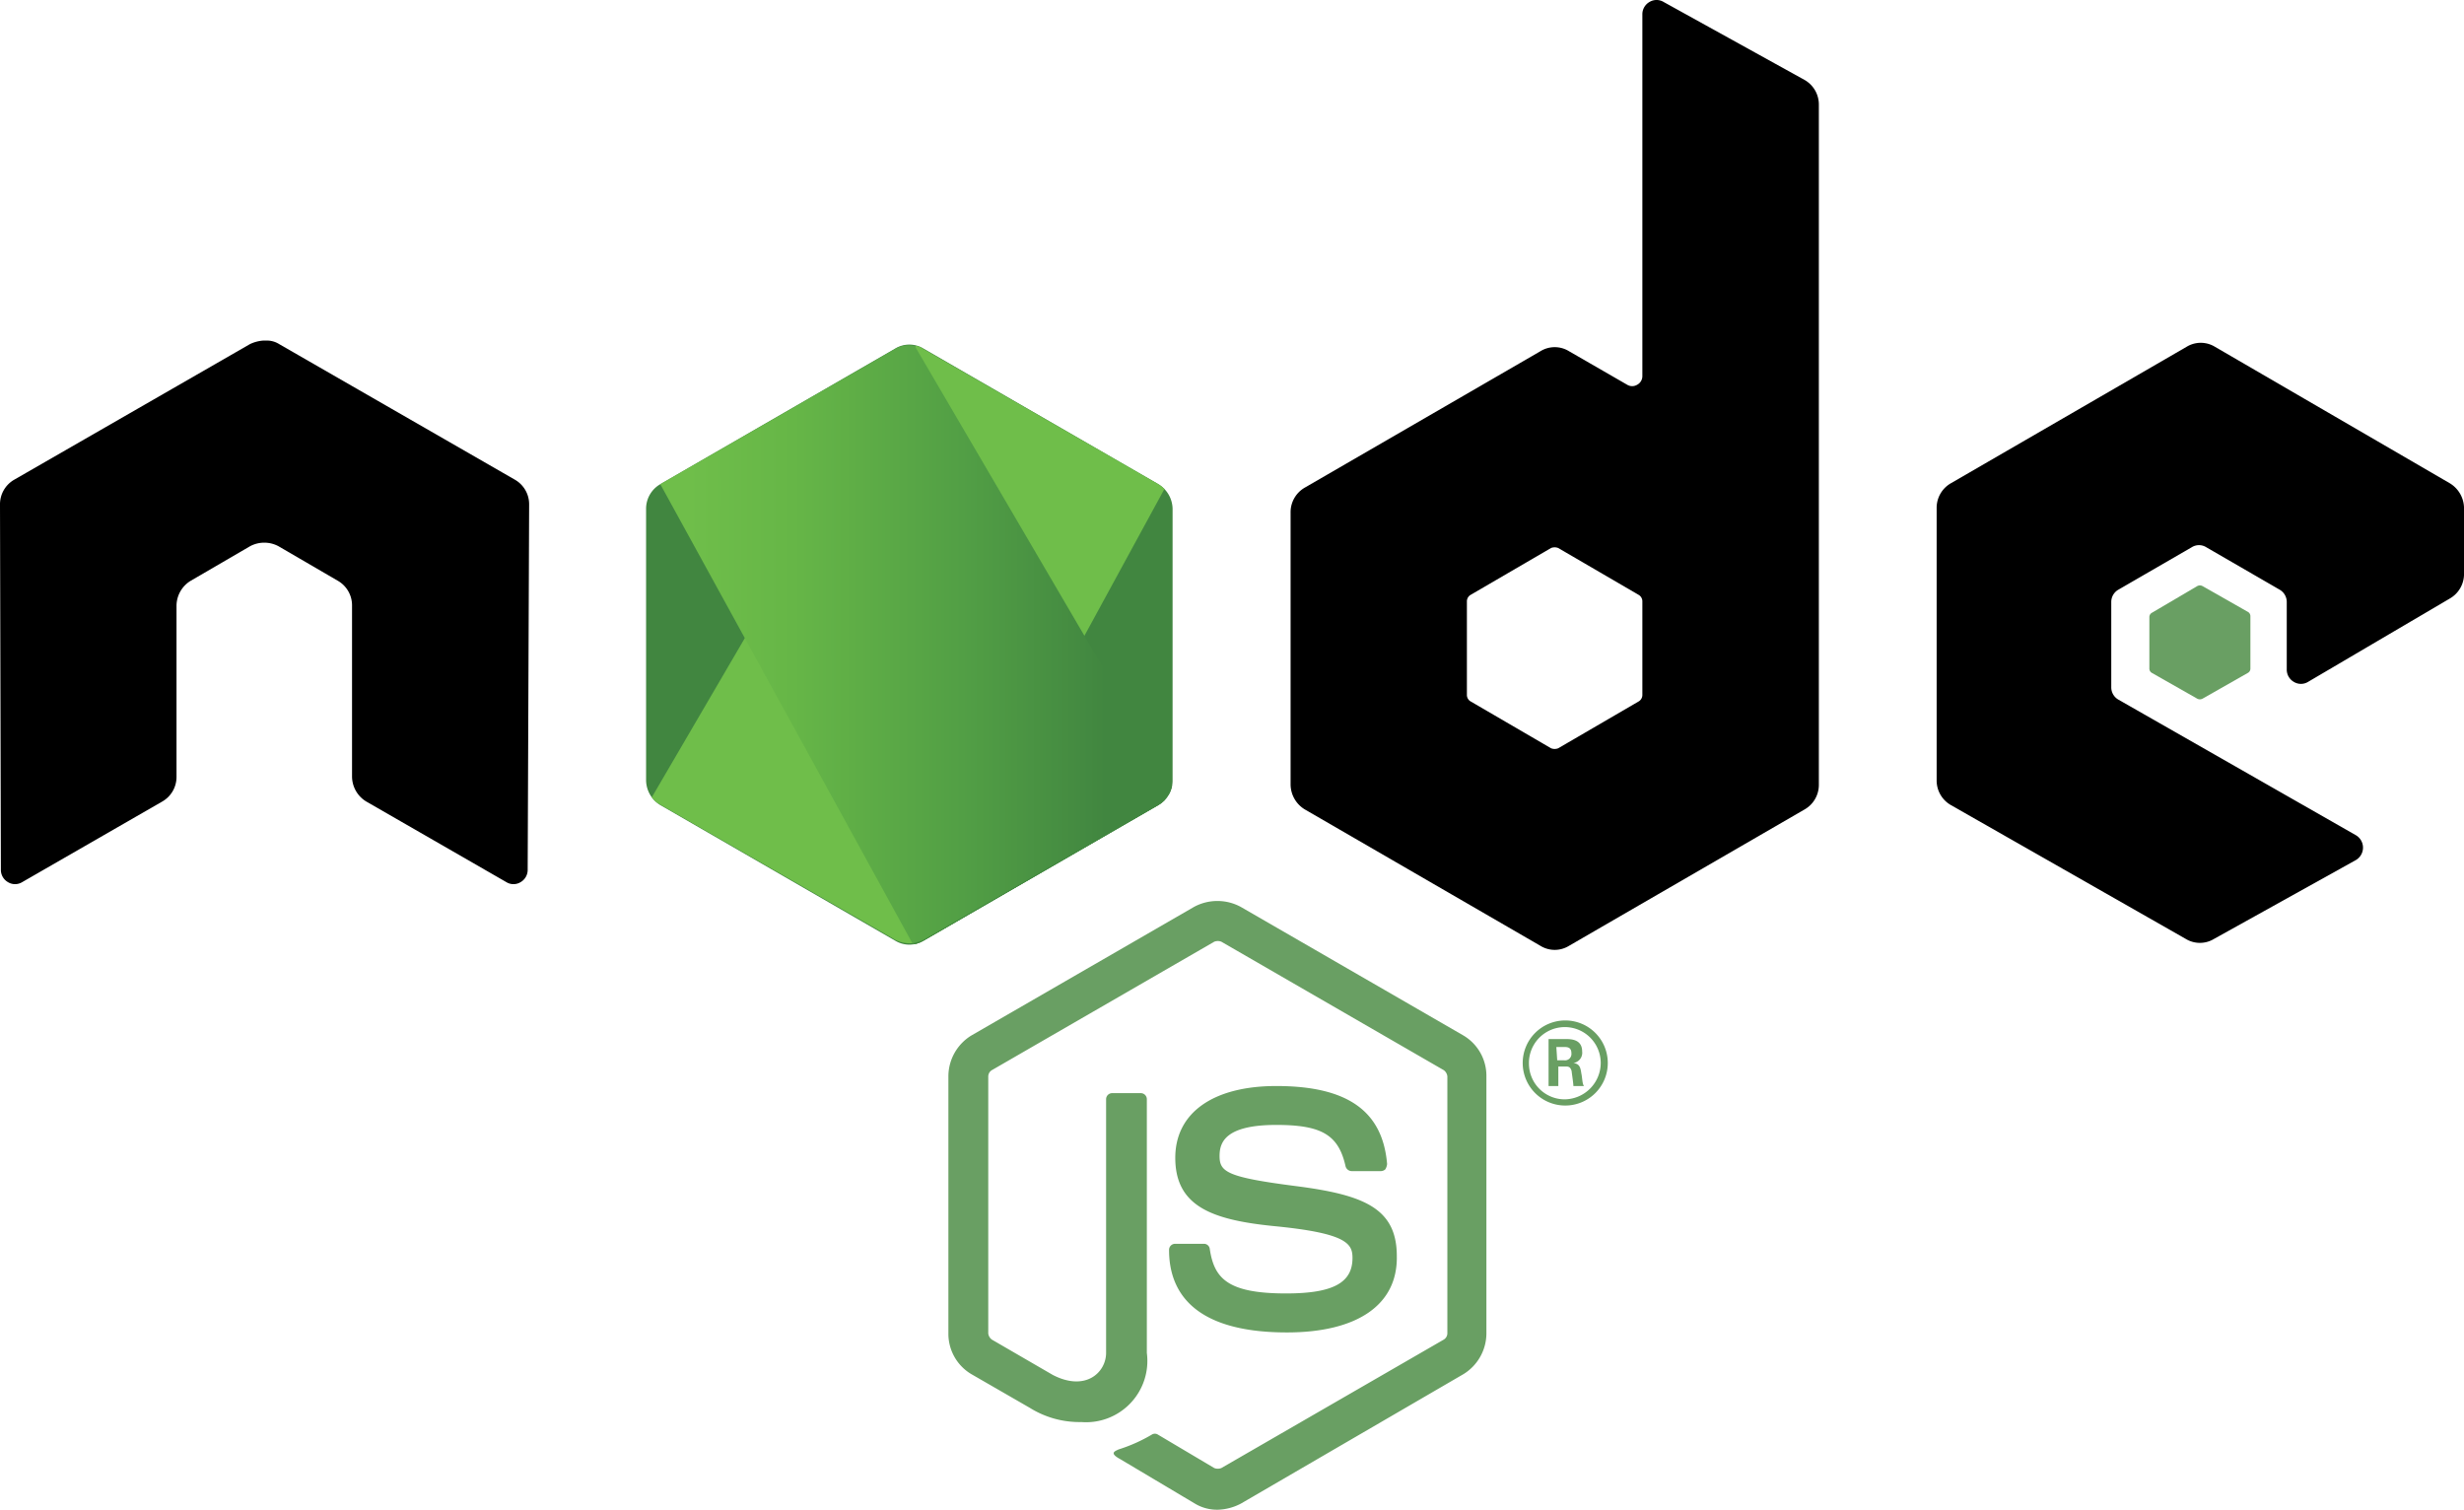 <svg xmlns="http://www.w3.org/2000/svg" xmlns:xlink="http://www.w3.org/1999/xlink" width="84.383" height="51.7" viewBox="0 0 84.383 51.7">
  <defs>
    <linearGradient id="linear-gradient" x1="0.681" y1="7.736" x2="0.279" y2="8.457" gradientUnits="objectBoundingBox">
      <stop offset="0" stop-color="#418640"/>
      <stop offset="0.329" stop-color="#428a41"/>
      <stop offset="0.635" stop-color="#419544"/>
      <stop offset="0.932" stop-color="#3fa848"/>
      <stop offset="1" stop-color="#40ad49"/>
    </linearGradient>
    <clipPath id="clip-path">
      <path id="Path_1488" data-name="Path 1488" d="M100.4,104.387a.932.932,0,0,0-.971,0l-8.044,4.644a.969.969,0,0,0-.486.85v9.288a1.006,1.006,0,0,0,.486.85l8.044,4.644a.932.932,0,0,0,.971,0l8.044-4.644a.969.969,0,0,0,.486-.85v-9.288a1.006,1.006,0,0,0-.486-.85Z" transform="translate(-90.9 -104.25)"/>
    </clipPath>
    <linearGradient id="linear-gradient-2" x1="0.433" y1="8.147" x2="1.592" y2="7.412" gradientUnits="objectBoundingBox">
      <stop offset="0.138" stop-color="#418640"/>
      <stop offset="0.403" stop-color="#529f45"/>
      <stop offset="0.714" stop-color="#66b647"/>
      <stop offset="0.908" stop-color="#6fbe4a"/>
    </linearGradient>
    <linearGradient id="linear-gradient-3" x1="-69.523" y1="2559.976" x2="83.529" y2="2559.976" gradientUnits="objectBoundingBox">
      <stop offset="0.092" stop-color="#6fbe4a"/>
      <stop offset="0.286" stop-color="#66b647"/>
      <stop offset="0.597" stop-color="#529f45"/>
      <stop offset="0.862" stop-color="#418640"/>
    </linearGradient>
    <linearGradient id="linear-gradient-4" x1="-0.043" y1="8.074" x2="1.016" y2="8.074" xlink:href="#linear-gradient-3"/>
    <linearGradient id="linear-gradient-5" x1="-305.048" y1="1280.349" x2="1.055" y2="1280.349" xlink:href="#linear-gradient-3"/>
    <linearGradient id="linear-gradient-6" x1="-1.037" y1="28.018" x2="1.01" y2="28.018" xlink:href="#linear-gradient-3"/>
    <linearGradient id="linear-gradient-7" x1="1.309" y1="25.395" x2="0.046" y2="29.536" xlink:href="#linear-gradient"/>
  </defs>
  <g id="node_js" data-name="node js" transform="translate(-0.001)">
    <g id="Group_195" data-name="Group 195" transform="translate(32.479 30.855)">
      <path id="Path_1478" data-name="Path 1478" d="M134.228,187.87a1.471,1.471,0,0,1-.789-.212l-2.55-1.518c-.395-.212-.182-.273-.061-.334a5.413,5.413,0,0,0,1.153-.516.194.194,0,0,1,.182,0l1.943,1.153a.335.335,0,0,0,.243,0l7.619-4.4a.255.255,0,0,0,.121-.212v-8.8a.307.307,0,0,0-.121-.212l-7.619-4.4a.332.332,0,0,0-.243,0l-7.619,4.4a.256.256,0,0,0-.121.212v8.8a.307.307,0,0,0,.121.212l2.094,1.214c1.123.577,1.821-.091,1.821-.759v-8.681a.207.207,0,0,1,.212-.212h.971a.207.207,0,0,1,.212.212V182.5a2.1,2.1,0,0,1-2.246,2.368,3.208,3.208,0,0,1-1.761-.486l-2-1.153a1.606,1.606,0,0,1-.789-1.4v-8.8a1.643,1.643,0,0,1,.789-1.4l7.619-4.4a1.681,1.681,0,0,1,1.609,0l7.619,4.4a1.606,1.606,0,0,1,.789,1.4v8.8a1.643,1.643,0,0,1-.789,1.4l-7.619,4.432A1.8,1.8,0,0,1,134.228,187.87Z" transform="translate(-125 -167.025)" fill="#699f63"/>
      <path id="Path_1479" data-name="Path 1479" d="M153.937,196.338c-3.339,0-4.037-1.518-4.037-2.823a.207.207,0,0,1,.212-.212h.971a.2.2,0,0,1,.212.182c.152,1,.607,1.518,2.61,1.518,1.609,0,2.277-.364,2.277-1.214,0-.486-.182-.85-2.7-1.093-2.094-.212-3.369-.668-3.369-2.337,0-1.548,1.305-2.459,3.46-2.459,2.428,0,3.642.85,3.794,2.671a.432.432,0,0,1-.061.182.232.232,0,0,1-.152.061h-1a.222.222,0,0,1-.213-.182c-.243-1.062-.82-1.4-2.368-1.4-1.761,0-1.943.607-1.943,1.062,0,.546.243.728,2.61,1.032,2.337.3,3.46.759,3.46,2.4C157.731,195.4,156.335,196.338,153.937,196.338Z" transform="translate(-142.342 -181.564)" fill="#699f63"/>
    </g>
    <g id="Group_196" data-name="Group 196" transform="translate(52.148 34.945)">
      <path id="Path_1480" data-name="Path 1480" d="M192.714,181.957a1.457,1.457,0,0,1-1.457,1.457,1.457,1.457,0,1,1,1.457-1.457Zm-2.7,0a1.225,1.225,0,0,0,1.214,1.245,1.25,1.25,0,0,0,1.244-1.245,1.229,1.229,0,0,0-2.459,0Zm.668-.82h.577c.182,0,.577,0,.577.425a.353.353,0,0,1-.3.395c.212.03.243.152.273.364.03.121.03.364.091.425h-.364c0-.091-.061-.486-.061-.516-.03-.091-.061-.152-.182-.152h-.273v.668h-.334v-1.609Zm.3.728h.243a.219.219,0,0,0,.243-.243c0-.212-.152-.212-.243-.212h-.273l.03.455Z" transform="translate(-189.8 -180.5)" fill="#699f63"/>
    </g>
    <path id="Path_1481" data-name="Path 1481" d="M36.121,109.415a.969.969,0,0,0-.486-.85l-8.074-4.644a.79.79,0,0,0-.455-.121h-.091a1.272,1.272,0,0,0-.455.121l-8.074,4.644a.969.969,0,0,0-.486.85l.03,12.506a.484.484,0,0,0,.243.425.466.466,0,0,0,.486,0l4.8-2.762a.969.969,0,0,0,.486-.85v-5.858a1.006,1.006,0,0,1,.486-.85l2.034-1.184a1.032,1.032,0,0,1,.971,0l2.034,1.184a.969.969,0,0,1,.486.85v5.858a1.006,1.006,0,0,0,.486.85l4.8,2.762a.466.466,0,0,0,.486,0,.484.484,0,0,0,.243-.425Z" transform="translate(-17.999 -92.137)"/>
    <path id="Path_1482" data-name="Path 1482" d="M176.379,65.443a.466.466,0,0,0-.486,0,.484.484,0,0,0-.243.425V78.253a.334.334,0,0,1-.182.3.329.329,0,0,1-.334,0l-2-1.153a.932.932,0,0,0-.971,0l-8.074,4.674a.969.969,0,0,0-.486.85v9.319a1.006,1.006,0,0,0,.486.85l8.074,4.674a.932.932,0,0,0,.971,0l8.074-4.674a.969.969,0,0,0,.486-.85V68.964a.969.969,0,0,0-.486-.85ZM175.65,89.18a.256.256,0,0,1-.121.212L172.767,91a.335.335,0,0,1-.243,0l-2.762-1.609a.256.256,0,0,1-.121-.212V85.962a.256.256,0,0,1,.121-.212l2.762-1.609a.335.335,0,0,1,.243,0l2.762,1.609a.255.255,0,0,1,.121.212V89.18Z" transform="translate(-119.404 -65.375)"/>
    <g id="Group_197" data-name="Group 197" transform="translate(66.324 11.739)">
      <path id="Path_1483" data-name="Path 1483" d="M254.075,112.807a.969.969,0,0,0,.486-.85v-2.246a1.006,1.006,0,0,0-.486-.85l-8.044-4.674a.932.932,0,0,0-.971,0l-8.074,4.674a.969.969,0,0,0-.486.85v9.319a.969.969,0,0,0,.486.85l8.044,4.583a.932.932,0,0,0,.971,0l4.857-2.7a.493.493,0,0,0,0-.85l-8.135-4.644a.484.484,0,0,1-.243-.425v-2.914a.484.484,0,0,1,.243-.425l2.519-1.457a.466.466,0,0,1,.486,0l2.519,1.457a.485.485,0,0,1,.243.425v2.307a.484.484,0,0,0,.243.425.466.466,0,0,0,.486,0Z" transform="translate(-236.5 -104.05)"/>
      <path id="Path_1484" data-name="Path 1484" d="M262.139,131.448a.193.193,0,0,1,.182,0l1.548.88a.167.167,0,0,1,.091.152v1.791a.167.167,0,0,1-.091.152l-1.548.88a.194.194,0,0,1-.182,0l-1.548-.88a.167.167,0,0,1-.091-.152v-1.76a.167.167,0,0,1,.091-.152Z" transform="translate(-253.215 -123.116)" fill="#699f63"/>
    </g>
    <g id="Group_205" data-name="Group 205" transform="translate(22.128 11.8)">
      <g id="Group_198" data-name="Group 198" transform="translate(0 0)">
        <path id="XMLID_143_" d="M100.4,104.387a.932.932,0,0,0-.971,0l-8.044,4.644a.969.969,0,0,0-.486.85v9.288a1.006,1.006,0,0,0,.486.85l8.044,4.644a.932.932,0,0,0,.971,0l8.044-4.644a.969.969,0,0,0,.486-.85v-9.288a1.006,1.006,0,0,0-.486-.85Z" transform="translate(-90.9 -104.25)" fill="url(#linear-gradient)"/>
      </g>
      <g id="Group_201" data-name="Group 201" transform="translate(0 0)">
        <g id="Group_200" data-name="Group 200">
          <g id="Group_199" data-name="Group 199" clip-path="url(#clip-path)">
            <path id="Path_1485" data-name="Path 1485" d="M99.29,104.421l-8.074,4.644a1,1,0,0,0-.516.85V119.2a.848.848,0,0,0,.243.607l9.045-15.48A.93.93,0,0,0,99.29,104.421Z" transform="translate(-90.761 -104.285)" fill="none"/>
            <path id="Path_1486" data-name="Path 1486" d="M121.5,136.041a1.48,1.48,0,0,0,.212-.091l8.044-4.644a1,1,0,0,0,.516-.85v-9.288a.975.975,0,0,0-.3-.668Z" transform="translate(-112.212 -115.567)" fill="none"/>
            <path id="Path_1487" data-name="Path 1487" d="M108.862,109.135l-8.074-4.644a.4.4,0,0,0-.243-.091L91.5,119.88a1.669,1.669,0,0,0,.273.212l8.074,4.644a1.09,1.09,0,0,0,.759.091l8.469-15.541A1.284,1.284,0,0,0,108.862,109.135Z" transform="translate(-91.318 -104.354)" fill="url(#linear-gradient-2)"/>
          </g>
        </g>
      </g>
      <g id="Group_204" data-name="Group 204" transform="translate(0 0)">
        <g id="Group_203" data-name="Group 203">
          <g id="Group_202" data-name="Group 202" clip-path="url(#clip-path)">
            <path id="Path_1489" data-name="Path 1489" d="M129.994,119.2v-9.288a1.037,1.037,0,0,0-.516-.85l-8.074-4.644a.909.909,0,0,0-.3-.121l8.833,15.086C129.994,119.355,129.994,119.264,129.994,119.2Z" transform="translate(-111.933 -104.285)" fill="none"/>
            <path id="Path_1490" data-name="Path 1490" d="M91.216,120a1,1,0,0,0-.516.85v9.288a1.037,1.037,0,0,0,.516.85l8.074,4.644a.854.854,0,0,0,.607.121L91.246,120Z" transform="translate(-90.761 -115.219)" fill="none"/>
            <path id="Path_1491" data-name="Path 1491" d="M117.891,99.1l-.091.061h.121Z" transform="translate(-109.635 -100.663)" fill="url(#linear-gradient-3)"/>
            <path id="Path_1492" data-name="Path 1492" d="M109.559,120.038a1.073,1.073,0,0,0,.486-.607l-8.833-15.086a.941.941,0,0,0-.7.121L92.5,109.081l8.651,15.754a1.712,1.712,0,0,0,.364-.121Z" transform="translate(-92.014 -104.3)" fill="url(#linear-gradient-4)"/>
            <path id="Path_1493" data-name="Path 1493" d="M151.061,155.391,151,155.3v.121Z" transform="translate(-132.757 -139.804)" fill="url(#linear-gradient-5)"/>
            <path id="Path_1494" data-name="Path 1494" d="M129.408,154.777l-8.044,4.644a1.712,1.712,0,0,1-.364.121l.152.3,8.924-5.16v-.121l-.212-.364A.845.845,0,0,1,129.408,154.777Z" transform="translate(-111.864 -139.038)" fill="url(#linear-gradient-6)"/>
            <path id="Path_1495" data-name="Path 1495" d="M129.408,154.777l-8.044,4.644a1.712,1.712,0,0,1-.364.121l.152.3,8.924-5.16v-.121l-.212-.364A.845.845,0,0,1,129.408,154.777Z" transform="translate(-111.864 -139.038)" fill="url(#linear-gradient-7)"/>
          </g>
        </g>
      </g>
    </g>
  </g>
</svg>
